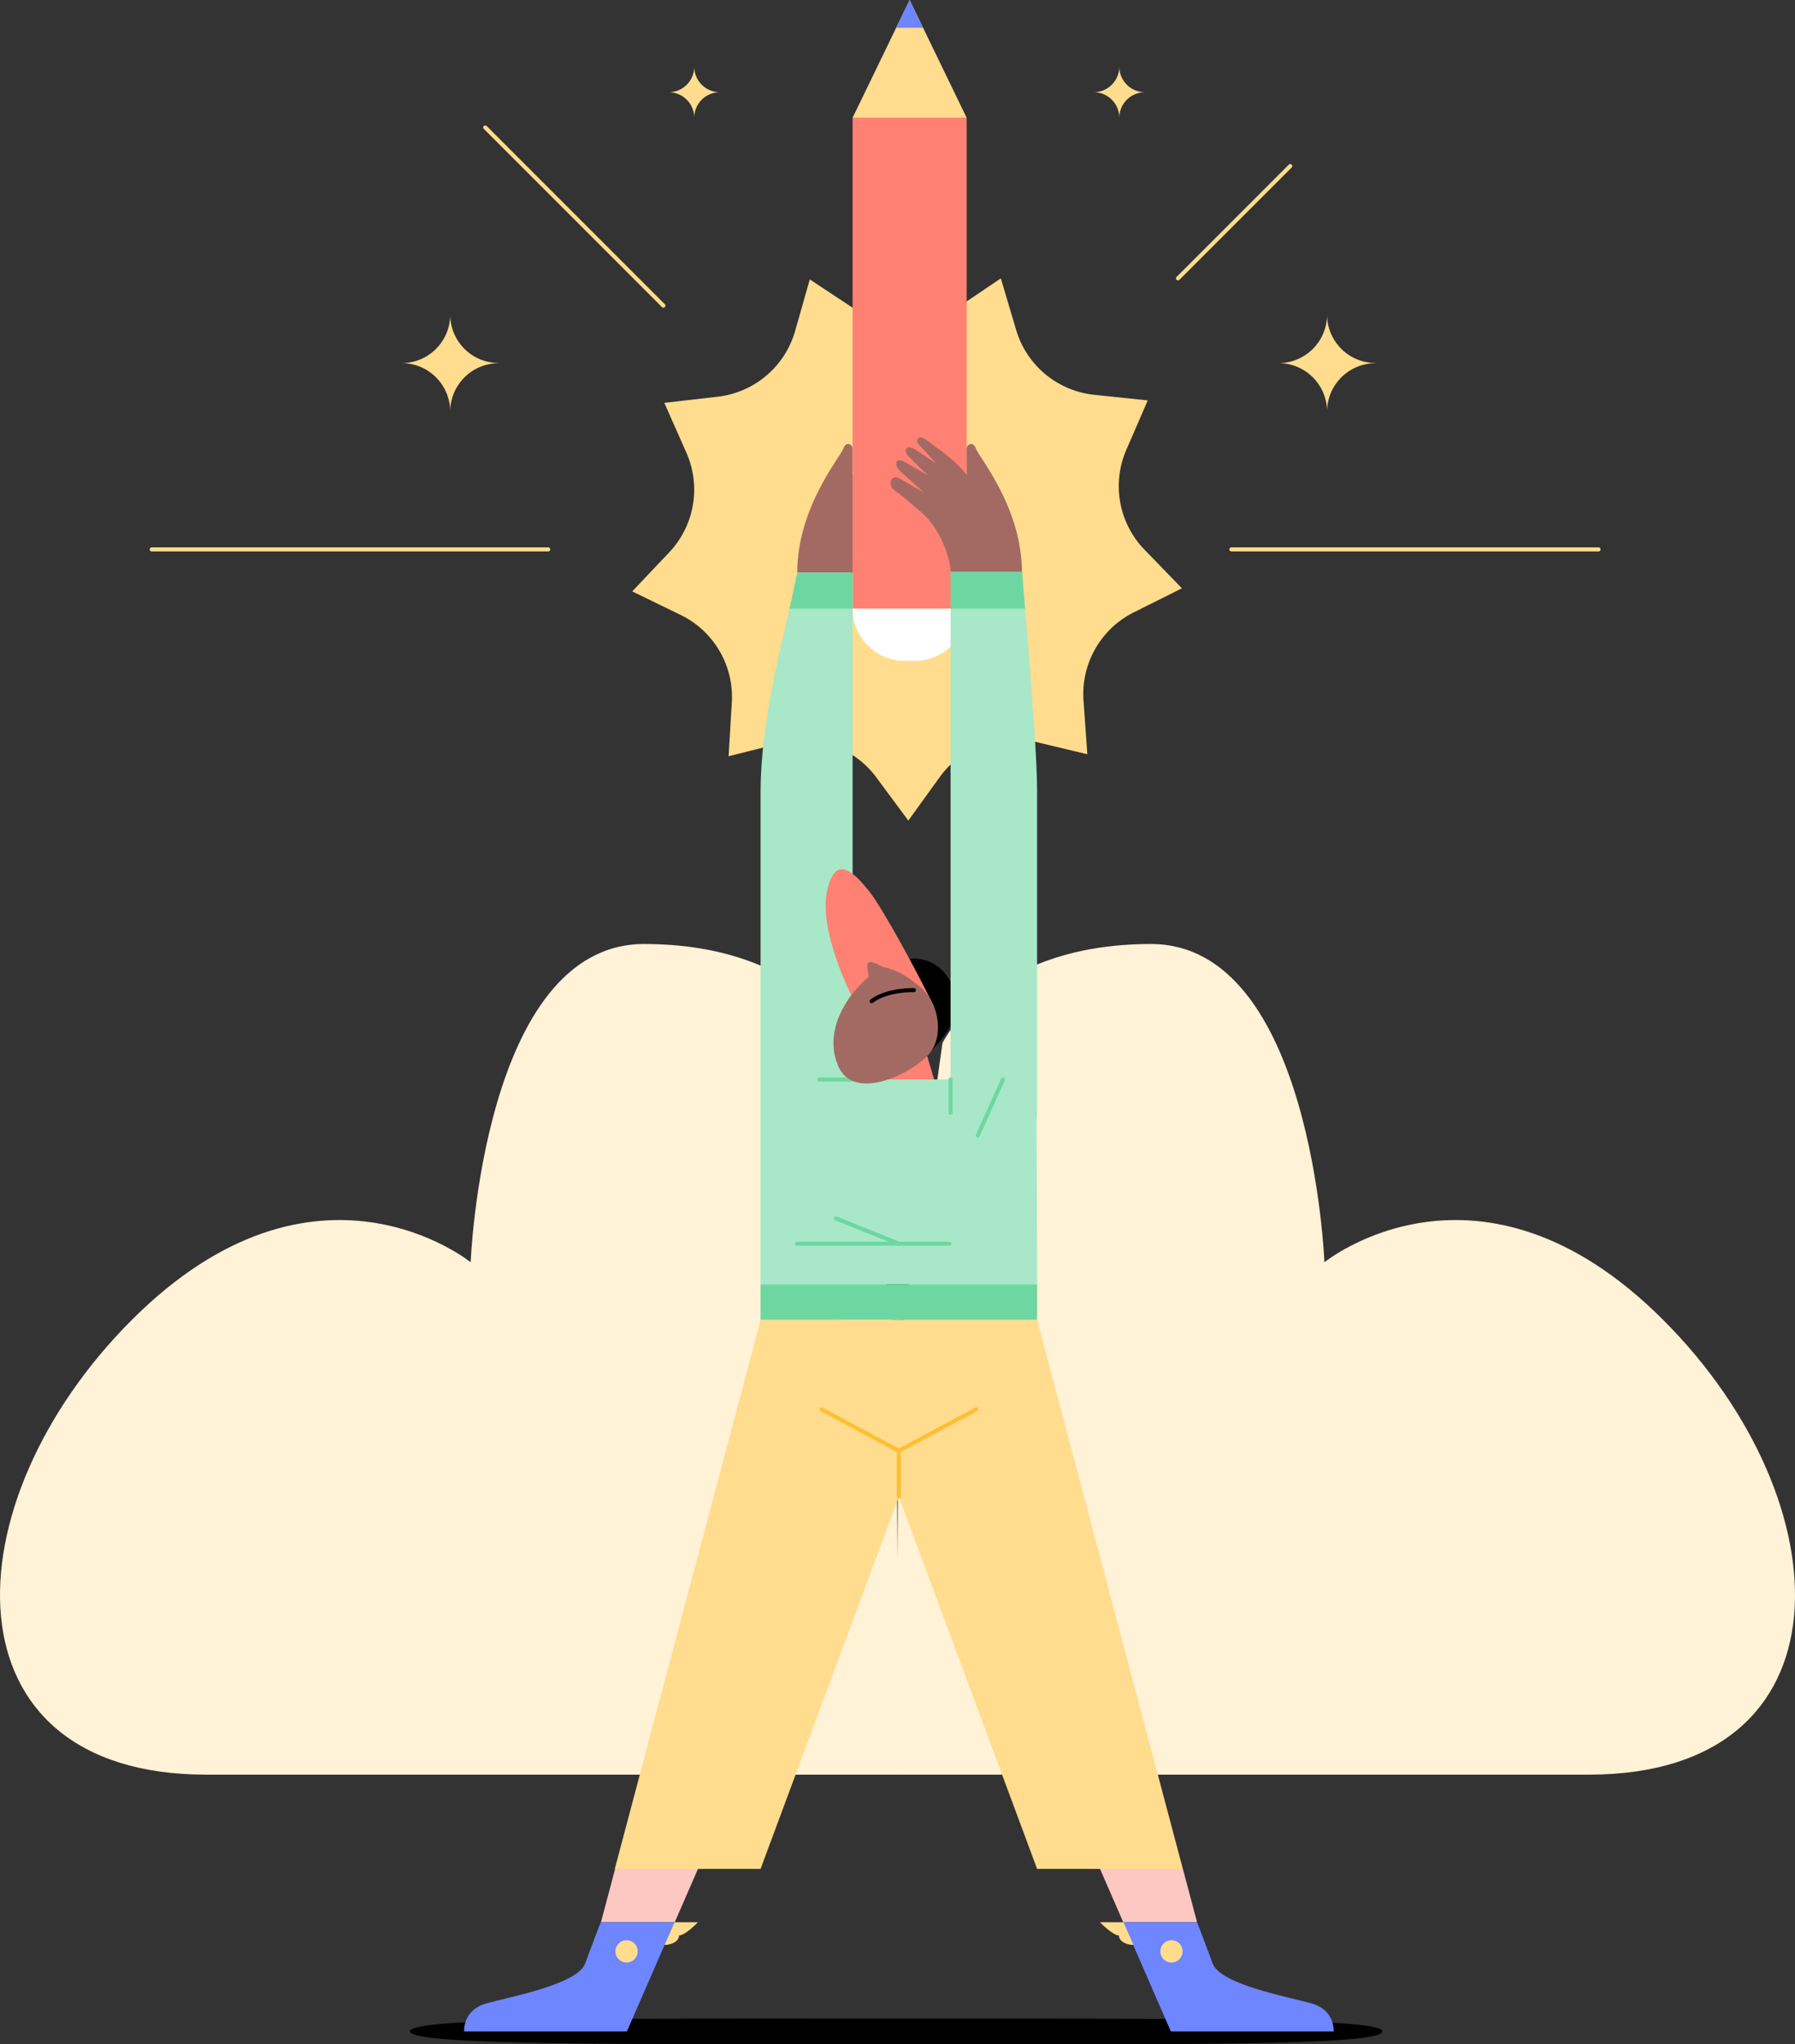 <svg xmlns="http://www.w3.org/2000/svg" width="739.88" height="842.37" viewBox="0 0 739.88 842.37"><rect x="0" y="0" width="739.88" height="842.37" fill="#333333" stroke="none"/><path d="M369.39,831.83c110.62,0,200.51-.49,200.42,5.24-.09,6.2-89.8,5.24-200.42,5.24S169,843,169,837.07,258.78,831.83,369.39,831.83Z" fill-rule="evenodd"/><path d="M370.49,731.29H85c-109,0-106.38-111.68-30.65-187.4S194,520.15,194,520.15,199.08,389,265.48,389s85.95,40.87,85.95,40.87l18,129.41Z" fill="#fff2d6" fill-rule="evenodd"/><path d="M369.39,731.29h285.5c109,0,106.37-111.68,30.65-187.4s-139.63-23.74-139.63-23.74S540.8,389,474.39,389s-85.93,40.87-85.93,40.87l-18,129.41Z" fill="#fff2d6" fill-rule="evenodd"/><path d="M412.53,114.7s3.09,10.42,6.32,21.27A37.63,37.63,0,0,0,451,162.68L473.09,165s-4.32,10-8.83,20.35a37.63,37.63,0,0,0,7.48,41.15l15.44,15.93-19.85,9.91a37.65,37.65,0,0,0-20.72,36.34c.81,11.29,1.58,22.12,1.58,22.12l-21.57-5.16a37.6,37.6,0,0,0-39.22,14.51c-6.64,9.17-13,18-13,18l-13.2-17.82a37.62,37.62,0,0,0-39.37-14.09l-21.52,5.4s.65-10.84,1.34-22.14a37.63,37.63,0,0,0-21.11-36.11l-19.95-9.69,15.26-16.1a37.63,37.63,0,0,0,7-41.23L273.82,166l22-2.53a37.62,37.62,0,0,0,31.89-27c3.1-10.89,6.08-21.33,6.08-21.33l18.51,12.23a37.63,37.63,0,0,0,41.82-.23Z" fill="#ffdc8e" fill-rule="evenodd"/><path d="M358,236c0-6.32,5.15-19,11.74-24.58s9.23-7.87,11.74-9.68,1.15-6.75-2.66-4.45-9.75,5.63-9.75,5.63,7.19-6.39,9.78-8.75,2.07-6-1.78-3.85-9.61,5.52-9.61,5.52,6.56-6.27,8.34-8.28.4-4.6-3.28-2.24-8.62,5.81-8.62,5.81,5.16-5.81,7.06-7.71.36-4.6-2.64-2.3-12,8-16.9,14.61V184.84c0-1.73-2.71-3.28-3.86.11s-18.94,24.17-18.94,51Z" fill="#a36a63" fill-rule="evenodd"/><rect x="351.43" y="48.52" width="47.02" height="202.3" fill="#ff8173"/><path d="M398.44,250.82h-47A21.52,21.52,0,0,0,373,272.35h4a21.52,21.52,0,0,0,21.52-21.52Z" fill="#fff" fill-rule="evenodd"/><path d="M391.82,235.55c0-6.32-5.11-18.53-11.71-24.15s-9.22-7.87-11.73-9.68-1.15-6.75,2.66-4.45,9.74,5.63,9.74,5.63-7.18-6.39-9.77-8.75-2.07-6,1.78-3.85,9.61,5.52,9.61,5.52-6.56-6.27-8.34-8.28-.4-4.6,3.27-2.24,8.63,5.81,8.63,5.81-5.16-5.81-7.06-7.71-.36-4.6,2.63-2.3,12,8,16.91,14.61V184.84c0-1.73,2.71-3.28,3.86.11s18.94,24.17,18.94,51C412.64,236,397,235.55,391.82,235.55Z" fill="#a36a63" fill-rule="evenodd"/><path d="M328.63,236c-3.57,19.88-15.13,56.73-15.13,90.59V529.26h114l-.28-84.44H351.43V236S340.61,235.75,328.63,236Z" fill="#a8e7c7" fill-rule="evenodd"/><line x1="337.7" y1="444.82" x2="351.43" y2="444.82" fill="none" stroke="#6ed7a1" stroke-linecap="round" stroke-linejoin="round" stroke-width="1.67"/><path d="M374.86,395.14c7.18-1,15.57,3.31,18.52,13.42s-2.86,17.38-9.5,24.56C376,416.85,367.67,396.13,374.86,395.14Z" fill-rule="evenodd"/><path d="M350.91,410.11s-13.51-26.6-10-42.89,11.79-6.87,17.41.15,20.29,34.2,26.71,47.5C377.83,414.87,350.91,410.11,350.91,410.11Z" fill="#ff8173" fill-rule="evenodd"/><polygon points="382.18 435.17 385.03 444.82 366.07 444.82 382.18 435.17" fill="#ff8173" fill-rule="evenodd"/><path d="M364.32,398.47c-8.95,3.86-26.74,22.62-18.78,40.9,6.84,15.7,33,1.58,38.27-6.14s2.85-20.71-4.74-26.73C372.58,401.36,370.4,400.18,364.32,398.47Z" fill="#a36a63" fill-rule="evenodd"/><path d="M391.82,444.82s35.66,51.44,35.66,11.88V325.28c0-19.71-6.24-89.3-6.24-89.3l-29.42-.43Z" fill="#a8e7c7" fill-rule="evenodd"/><line x1="391.82" y1="444.82" x2="391.82" y2="458.55" fill="none" stroke="#6ed7a1" stroke-linecap="round" stroke-linejoin="round" stroke-width="1.67"/><rect x="313.5" y="529.26" width="113.99" height="14.63" fill="#6ed7a1"/><polygon points="346.21 543.89 370.49 616.78 427.48 770.12 487.56 770.12 427.48 543.89 346.21 543.89" fill="#ffdc8e" fill-rule="evenodd"/><polygon points="370.49 543.89 370.49 616.78 313.5 770.12 253.41 770.12 313.5 543.89 370.49 543.89" fill="#ffdc8e" fill-rule="evenodd"/><line x1="413.44" y1="444.82" x2="403.02" y2="467.9" fill="none" stroke="#6ed7a1" stroke-linecap="round" stroke-linejoin="round" stroke-width="1.67"/><line x1="328.52" y1="512.49" x2="391.33" y2="512.49" fill="none" stroke="#6ed7a1" stroke-linecap="round" stroke-linejoin="round" stroke-width="1.67"/><line x1="344.56" y1="502.07" x2="370.49" y2="512.49" fill="none" stroke="#6ed7a1" stroke-linecap="round" stroke-linejoin="round" stroke-width="1.67"/><polygon points="391.82 235.55 421.24 235.55 422.53 250.82 391.82 250.82 391.82 235.55" fill="#6ed7a1" fill-rule="evenodd"/><polygon points="328.63 235.98 351.43 235.98 351.43 250.82 325.44 250.82 328.63 235.98" fill="#6ed7a1" fill-rule="evenodd"/><polygon points="487.56 770.07 493.41 792.1 462.99 792.1 453.4 770.07 487.56 770.07" fill="#fec8c2" fill-rule="evenodd"/><polygon points="253.56 770.07 247.71 792.1 278.13 792.1 287.72 770.07 253.56 770.07" fill="#fec8c2" fill-rule="evenodd"/><path d="M493.41,792.1H463l19.61,45h67.13s.68-8.84-9.26-11.58-37.49-7.83-40.64-16.43S493.41,792.1,493.41,792.1Z" fill="#6e86ff" fill-rule="evenodd"/><path d="M247.62,792.1H278l-19.6,45H191.3s-.68-8.84,9.26-11.58,37.48-7.83,40.64-16.43S247.62,792.1,247.62,792.1Z" fill="#6e86ff" fill-rule="evenodd"/><path d="M258.26,799.52a4.59,4.59,0,1,1-4.58,4.59A4.6,4.6,0,0,1,258.26,799.52Z" fill="#ffdc8e" fill-rule="evenodd"/><path d="M482.88,799.52a4.59,4.59,0,1,0,4.58,4.59A4.6,4.6,0,0,0,482.88,799.52Z" fill="#ffdc8e" fill-rule="evenodd"/><path d="M278,792.1h9.69s-5.19,5.45-7.8,5.45c0,2.69-3.58,3.92-6,3.92C275.25,798.45,278,792.1,278,792.1Z" fill="#ffdc8e" fill-rule="evenodd"/><path d="M463.1,792.1h-9.69s5.2,5.45,7.81,5.45c0,2.69,3.58,3.92,6,3.92C465.89,798.45,463.1,792.1,463.1,792.1Z" fill="#ffdc8e" fill-rule="evenodd"/><line x1="370.49" y1="616.74" x2="370.49" y2="597.83" fill="none" stroke="#ffbf32" stroke-linecap="round" stroke-linejoin="round" stroke-width="1.67"/><line x1="338.66" y1="580.77" x2="370.49" y2="597.83" fill="none" stroke="#ffbf32" stroke-linecap="round" stroke-linejoin="round" stroke-width="1.67"/><line x1="402.32" y1="580.77" x2="370.49" y2="597.83" fill="none" stroke="#ffbf32" stroke-linecap="round" stroke-linejoin="round" stroke-width="1.67"/><polygon points="374.94 0 398.44 48.52 351.43 48.52 374.94 0" fill="#ffdc8e" fill-rule="evenodd"/><polygon points="374.94 0 380.48 11.44 369.39 11.44 374.94 0" fill="#6e86ff" fill-rule="evenodd"/><path d="M376.71,408s-10.92-.36-17.44,4.56" fill="none" stroke="#000" stroke-linecap="round" stroke-linejoin="round" stroke-width="1.67"/><path d="M358.11,402.5s-1.33-5.6.09-6.05,6.37,2.25,8.16,3.44C363.59,401.54,358.11,402.5,358.11,402.5Z" fill="#a36a63" fill-rule="evenodd"/><line x1="225.99" y1="226.39" x2="62.53" y2="226.39" fill="none" stroke="#ffdc8e" stroke-linecap="round" stroke-linejoin="round" stroke-width="1.67"/><line x1="507.56" y1="226.39" x2="658.91" y2="226.39" fill="none" stroke="#ffdc8e" stroke-linecap="round" stroke-linejoin="round" stroke-width="1.67"/><line x1="273.44" y1="125.95" x2="200.01" y2="52.52" fill="none" stroke="#ffdc8e" stroke-linecap="round" stroke-linejoin="round" stroke-width="1.67"/><line x1="485.56" y1="114.7" x2="531.82" y2="68.44" fill="none" stroke="#ffdc8e" stroke-linecap="round" stroke-linejoin="round" stroke-width="1.67"/><path d="M205.41,149.67a20,20,0,0,0-19.84,19.83v.13a20,20,0,0,0-20-20,20,20,0,0,0,20-20v.13a20,20,0,0,0,20,19.83Z" fill="#ffdc8e" fill-rule="evenodd"/><path d="M566.79,149.67A20,20,0,0,0,547,169.5v.13a20,20,0,0,0-20-20,20,20,0,0,0,20-20v.13a20,20,0,0,0,20,19.83Z" fill="#ffdc8e" fill-rule="evenodd"/><path d="M296.64,38a10.56,10.56,0,0,0-10.48,10.49v.07A10.56,10.56,0,0,0,275.6,38,10.56,10.56,0,0,0,286.16,27.4v.08A10.55,10.55,0,0,0,296.71,38Z" fill="#ffdc8e" fill-rule="evenodd"/><path d="M471.86,38a10.57,10.57,0,0,0-10.49,10.49v.07A10.56,10.56,0,0,0,450.81,38,10.56,10.56,0,0,0,461.37,27.4v.08A10.57,10.57,0,0,0,471.93,38Z" fill="#ffdc8e" fill-rule="evenodd"/></svg>